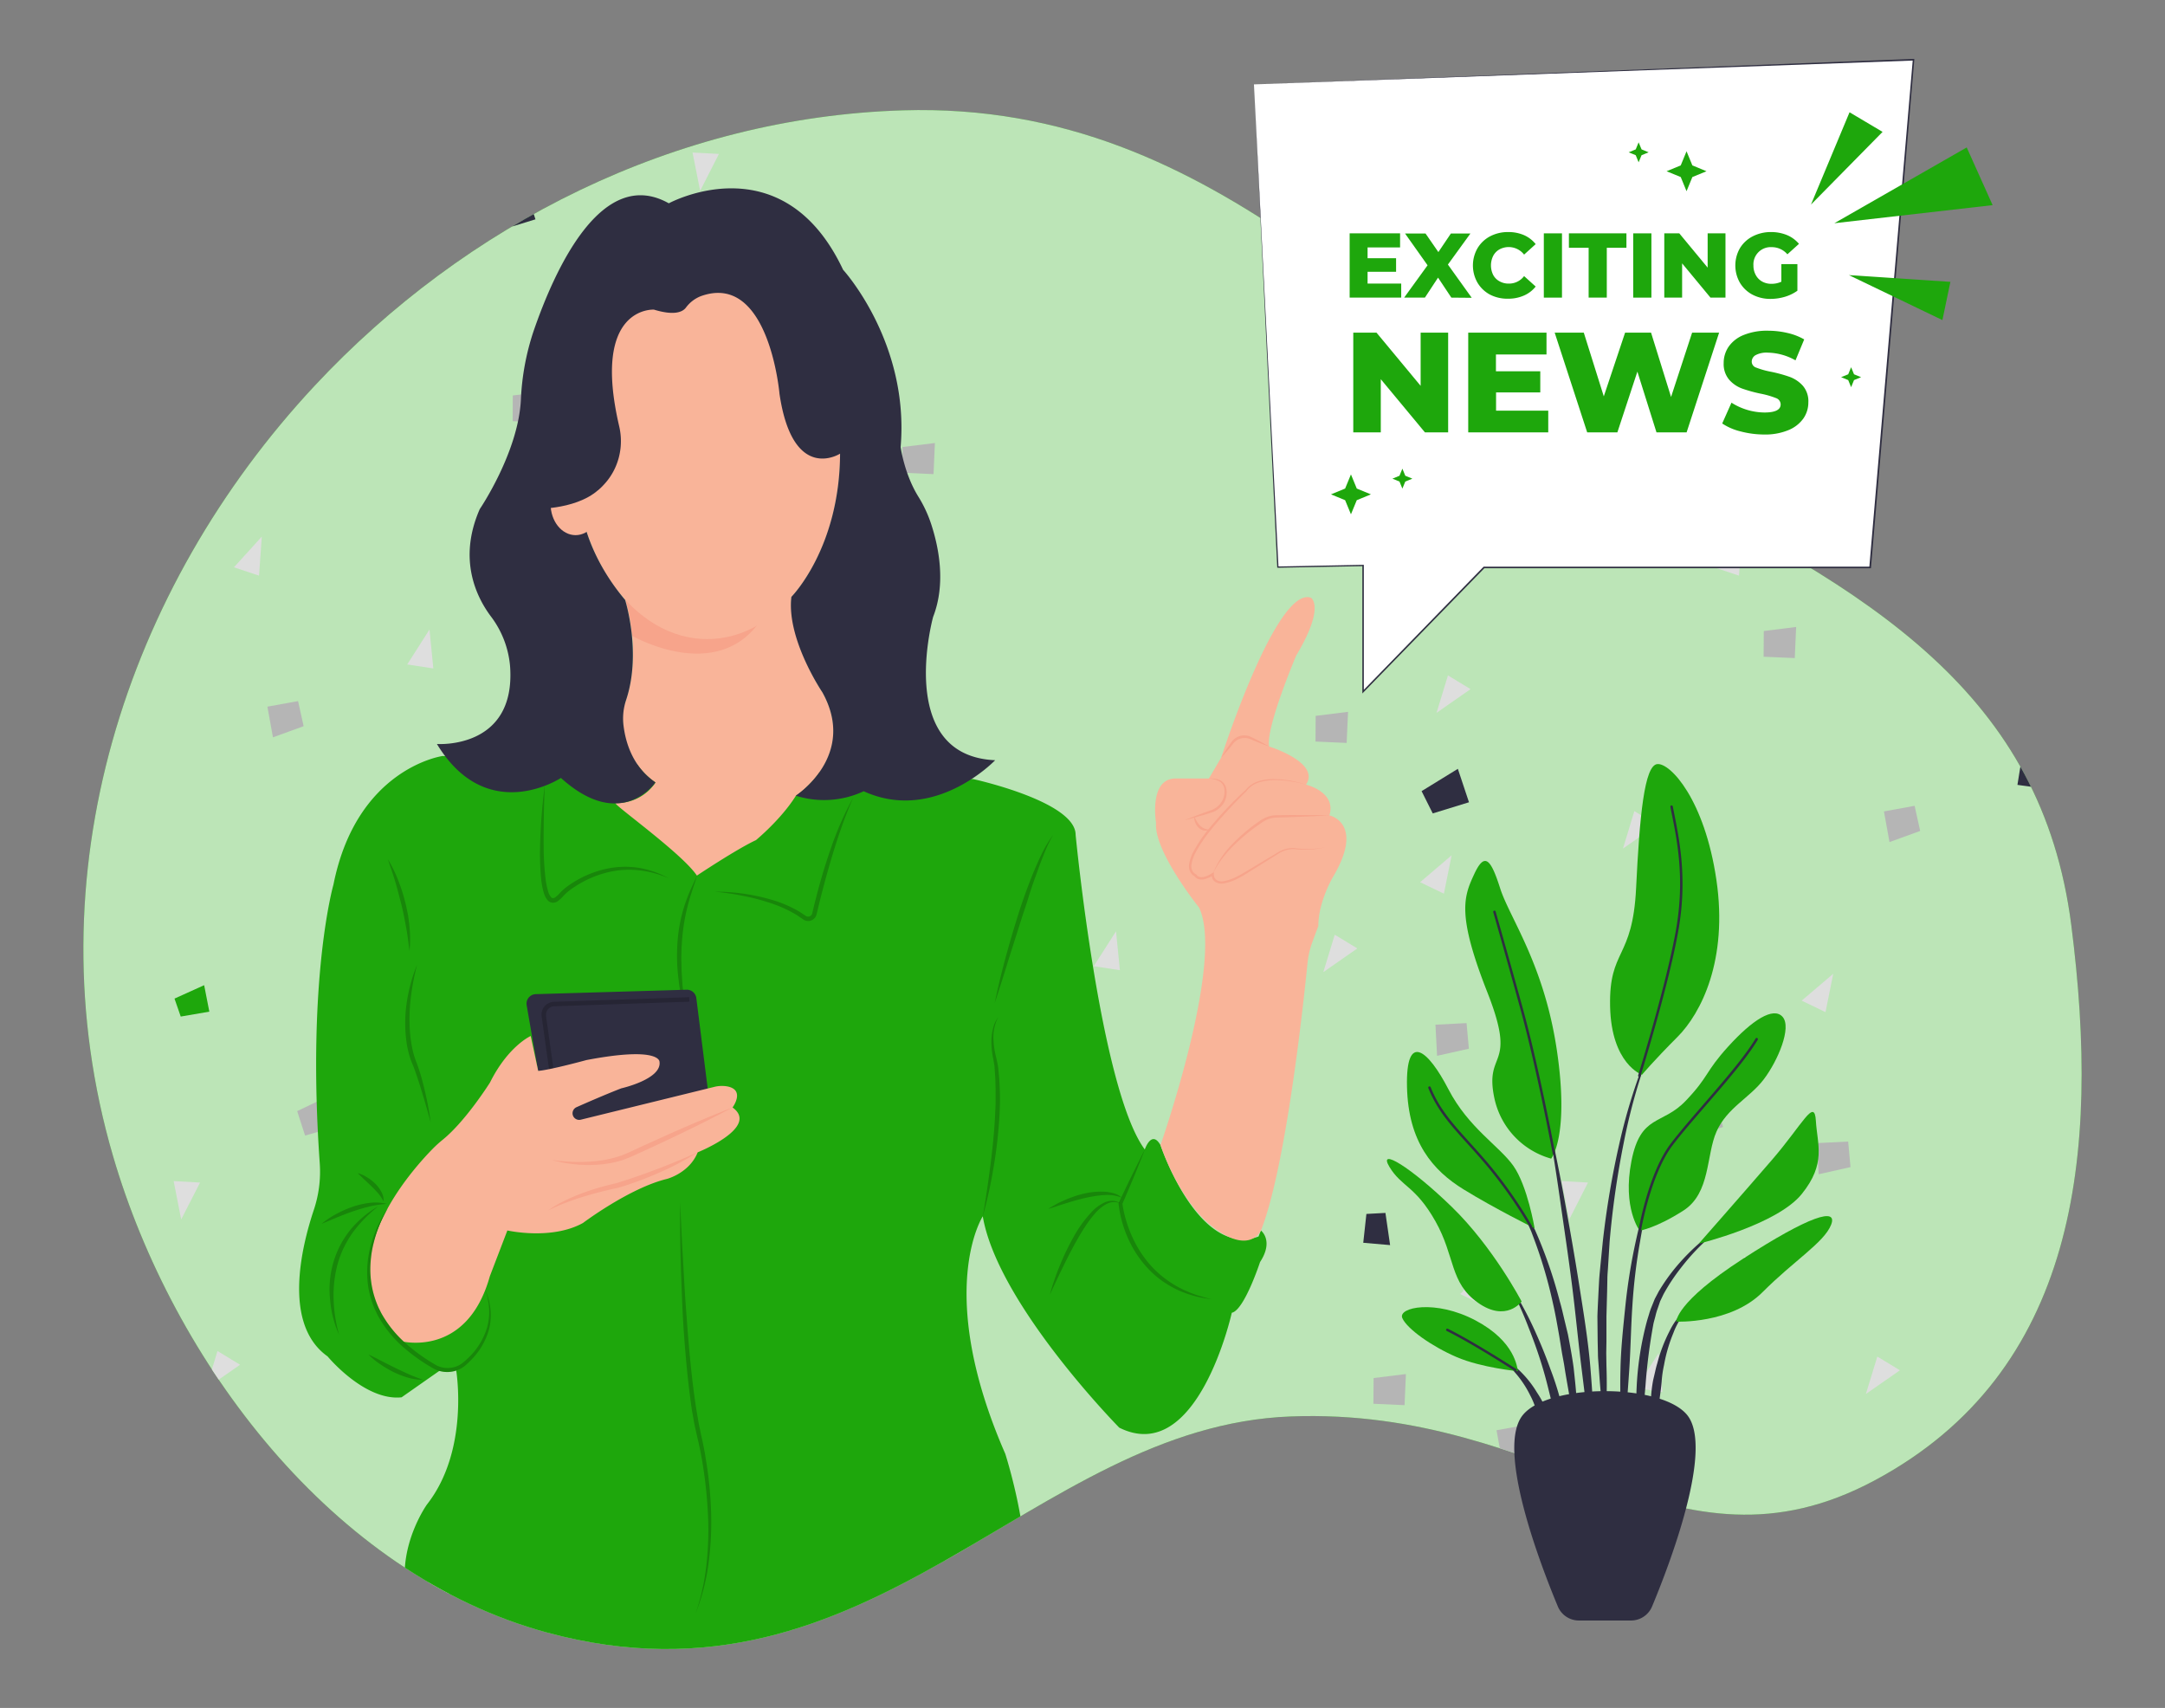  <!DOCTYPE svg PUBLIC "-//W3C//DTD SVG 1.1//EN" "http://www.w3.org/Graphics/SVG/1.1/DTD/svg11.dtd">
<svg id="b67c5032-48d9-4ec6-8076-8c30f6dfe2ad" data-name="a51ec666-6e61-47e3-89b1-e24ec0718d6e" xmlns="http://www.w3.org/2000/svg" xmlns:xlink="http://www.w3.org/1999/xlink" width="865.76" height="682.89" viewBox="0 0 865.76 682.89">
<rect x="0" y="0" width="865.76" height="682.89" fill="#808080" stroke="none"/>
<defs>
<clipPath id="bd2ae768-79a5-4c89-a2e3-5406fc35bbf0">
<path d="M125.86,154.2C186.05,89.75,270.08,46.87,361.05,44.12c129.58-3.93,196.33,98.16,292.53,145.28S816.52,277.75,828.3,370s2,178.65-78.53,221.85S620.2,562.42,516.15,566.34,349.27,688.06,218.72,652.73C132.83,629.46,69.14,544.22,45.19,462.19,12.4,349.9,50.39,235.05,125.86,154.2Z" fill="none"/>
</clipPath>
<style xmlns="http://www.w3.org/1999/xhtml">*, ::after, ::before { box-sizing: border-box; }
img, svg { vertical-align: middle; }
</style>
<style xmlns="http://www.w3.org/1999/xhtml">*, body, html { -webkit-font-smoothing: antialiased; }
img, svg { max-width: 100%; }
</style>
</defs>
<path id="f7de0cf9-47a6-4999-8e9c-4385fde9a275" data-name="aec1663b-be0a-4e27-9fc1-a159fec2664c" d="M125.86,154.2C186.05,89.75,270.08,46.87,361.05,44.12c129.58-3.93,196.33,98.16,292.53,145.28S816.52,277.75,828.3,370s2,178.65-78.53,221.85S620.2,562.42,516.15,566.34,349.27,688.06,218.72,652.73C132.83,629.46,69.14,544.22,45.19,462.19,12.4,349.9,50.39,235.05,125.86,154.2Z" fill="#1ea70c" data-primary="true"/>
<path id="a598f9be-a2dd-4582-899d-4b6b3f1b45a3" data-name="a9281b97-f77f-4dea-ab0e-6e5c82aceaf6" d="M125.86,154.2C186.05,89.75,270.08,46.87,361.05,44.12c129.58-3.93,196.33,98.16,292.53,145.28S816.52,277.75,828.3,370s2,178.65-78.53,221.85S620.2,562.42,516.15,566.34,349.27,688.06,218.72,652.73C132.83,629.46,69.14,544.22,45.19,462.19,12.4,349.9,50.39,235.05,125.86,154.2Z" fill="#fff" opacity="0.7" style="isolation:isolate"/>
<g clip-path="url(#bd2ae768-79a5-4c89-a2e3-5406fc35bbf0)">
<g id="f5509084-e6ce-4cc3-ae71-2b1124914695" data-name="abfb8b45-3252-4a6f-8718-71d649979389">
<polygon points="104.69 49.13 93.56 61.39 103.59 64.74 104.69 49.13" fill="#dedede"/>
<polygon points="66.64 11.66 52.15 20.57 56.61 29.49 71.1 25.03 66.64 11.66" fill="#1ea70c" data-primary="true"/>
<polygon points="119.19 114.9 106.93 117.12 109.15 129.38 121.42 124.92 119.19 114.9" fill="#b5b5b5"/>
<polygon points="204.49 235.72 218.09 226.26 209.06 220.76 204.49 235.72" fill="#dedede"/>
<polygon points="55.66 185.24 55.02 168.25 45.06 167.75 41.81 182.54 55.66 185.24" fill="#2f2e41" data-secondary="true"/>
<polygon points="205.01 168.4 217.45 168.94 218.01 156.5 205.06 158.12 205.01 168.4" fill="#b5b5b5"/>
<polygon points="574.45 285.02 588.05 275.54 579.02 270.04 574.45 285.02" fill="#dedede"/>
<polygon points="171.75 251.7 162.84 265.67 173.28 267.26 171.75 251.7" fill="#dedede"/>
<polygon points="254.79 248.18 270.89 242.71 268.54 233.03 253.41 234.15 254.79 248.18" fill="#1ea70c" data-primary="true"/>
<polygon points="574.97 217.68 587.43 218.24 587.99 205.78 575.05 207.4 574.97 217.68" fill="#b5b5b5"/>
<polygon points="104.69 214.55 93.56 226.82 103.59 230.16 104.69 214.55" fill="#dedede"/>
<polygon points="582.98 307.4 568.48 316.32 572.94 325.23 587.43 320.77 582.98 307.4" fill="#2f2e41" data-secondary="true"/>
<polygon points="119.19 280.32 106.93 282.54 109.15 294.81 121.42 290.35 119.19 280.32" fill="#b5b5b5"/>
<polygon points="326.27 376.25 339.87 366.77 330.84 361.29 326.27 376.25" fill="#dedede"/>
<polygon points="149.31 347.38 165.43 341.91 163.08 332.23 147.95 333.35 149.31 347.38" fill="#2f2e41" data-secondary="true"/>
<polygon points="205.01 333.81 217.45 334.37 218.01 321.91 205.06 323.54 205.01 333.81" fill="#b5b5b5"/>
<polygon points="526.06 296.49 538.51 297.05 539.07 284.61 526.12 286.23 526.06 296.49" fill="#b5b5b5"/>
<polygon points="41.42 506.63 28.79 517.38 38.33 521.97 41.42 506.63" fill="#dedede"/>
<polygon points="72.46 487.57 80 472.82 69.44 472.24 72.46 487.57" fill="#dedede"/>
<polygon points="142.78 518.07 152.69 504.81 142.37 502.44 142.78 518.07" fill="#dedede"/>
<polygon points="122 454.03 134 450.62 130.6 438.64 118.83 444.26 122 454.03" fill="#b5b5b5"/>
<polygon points="25.45 341.98 12.83 352.73 22.36 357.32 25.45 341.98" fill="#dedede"/>
<polygon points="81.64 393.91 69.78 399.27 72.27 406.45 83.71 404.49 81.64 393.91" fill="#1ea70c" data-primary="true"/>
<polygon points="31.42 409.06 18.98 409.71 19.64 422.15 32.36 419.3 31.42 409.06" fill="#b5b5b5"/>
<polygon points="178.06 389.34 165.43 400.09 174.94 404.68 178.06 389.34" fill="#dedede"/>
<polygon points="274.12 355.6 263.37 360.45 265.65 366.98 276 365.19 274.12 355.6" fill="#2f2e41" data-secondary="true"/>
<polygon points="184.02 456.42 171.58 457.05 172.22 469.5 184.96 466.64 184.02 456.42" fill="#b5b5b5"/>
<polygon points="814.66 109.33 828.26 99.85 819.23 94.36 814.66 109.33" fill="#dedede"/>
<polygon points="732.2 162.21 744.17 158.79 740.78 146.82 729.01 152.43 732.2 162.21" fill="#b5b5b5"/>
<polygon points="788.23 97.52 775.6 108.26 785.14 112.85 788.23 97.52" fill="#dedede"/>
<polygon points="848.33 145.72 832.81 152.71 836.1 162.11 851.04 159.54 848.33 145.72" fill="#1ea70c" data-primary="true"/>
<polygon points="746.15 557.35 759.75 547.89 750.72 542.39 746.15 557.35" fill="#dedede"/>
<polygon points="663.26 541.01 654.34 554.98 664.79 556.59 663.26 541.01" fill="#dedede"/>
<polygon points="596.22 503.87 585.06 516.13 595.1 519.47 596.22 503.87" fill="#dedede"/>
<polygon points="555.89 497.83 554.02 484.96 546.41 485.37 545.15 496.9 555.89 497.83" fill="#2f2e41" data-secondary="true"/>
<polygon points="610.71 569.63 598.44 571.86 600.68 584.12 612.93 579.66 610.71 569.63" fill="#b5b5b5"/>
<polygon points="695.99 690.46 709.59 680.98 700.56 675.5 695.99 690.46" fill="#dedede"/>
<polygon points="640.84 636.7 656.95 631.24 654.58 621.54 639.48 622.65 640.84 636.7" fill="#1ea70c" data-primary="true"/>
<polygon points="696.51 623.12 708.98 623.68 709.53 611.24 696.59 612.84 696.51 623.12" fill="#b5b5b5"/>
<polygon points="548.69 628.61 562.29 619.13 553.26 613.65 548.69 628.61" fill="#dedede"/>
<polygon points="549.21 561.27 561.67 561.83 562.21 549.39 549.29 550.99 549.21 561.27" fill="#b5b5b5"/>
<polygon points="669.56 678.65 656.93 689.4 666.47 693.98 669.56 678.65" fill="#dedede"/>
<polygon points="497.58 59.41 505.1 44.66 494.54 44.06 497.58 59.41" fill="#dedede"/>
<polygon points="567.88 89.91 577.81 76.63 567.49 74.28 567.88 89.91" fill="#dedede"/>
<polygon points="547.12 25.85 559.12 22.46 555.7 10.46 543.93 16.08 547.12 25.85" fill="#b5b5b5"/>
<polygon points="768.16 -0.69 758.46 -14.68 749.81 -9.74 755.05 4.5 768.16 -0.69" fill="#1ea70c" data-primary="true"/>
<polygon points="609.13 28.24 596.68 28.89 597.34 41.34 610.06 38.48 609.13 28.24" fill="#b5b5b5"/>
<polygon points="596.46 506.63 583.85 517.38 593.36 521.97 596.46 506.63" fill="#dedede"/>
<polygon points="627.52 487.57 635.03 472.82 624.48 472.24 627.52 487.57" fill="#dedede"/>
<polygon points="697.82 518.07 707.73 504.81 697.43 502.44 697.82 518.07" fill="#dedede"/>
<polygon points="529.18 388.69 542.78 379.21 533.75 373.73 529.18 388.69" fill="#dedede"/>
<polygon points="446.29 372.35 437.37 386.32 447.83 387.91 446.29 372.35" fill="#dedede"/>
<polygon points="479.56 454.46 492 455.02 492.56 442.56 479.62 444.18 479.56 454.46" fill="#b5b5b5"/>
<polygon points="360.86 189.01 373.31 189.57 373.86 177.13 360.91 178.73 360.86 189.01" fill="#b5b5b5"/>
<polygon points="480.85 349.41 490.75 336.13 480.46 333.78 480.85 349.41" fill="#dedede"/>
<polygon points="677.06 454.03 689.04 450.62 685.64 438.64 673.87 444.26 677.06 454.03" fill="#b5b5b5"/>
<polygon points="580.49 341.98 567.88 352.73 577.4 357.32 580.49 341.98" fill="#dedede"/>
<polygon points="586.46 409.06 574.02 409.71 574.67 422.15 587.39 419.3 586.46 409.06" fill="#b5b5b5"/>
<polygon points="82.42 555.13 96 545.67 86.97 540.17 82.42 555.13" fill="#dedede"/>
<polygon points="115.55 612.53 100.03 619.5 103.31 628.92 118.25 626.35 115.55 612.53" fill="#2f2e41" data-secondary="true"/>
<polygon points="61.42 631.4 48.98 632.04 49.63 644.48 62.35 641.63 61.42 631.4" fill="#b5b5b5"/>
<polygon points="431.06 696.65 438.6 681.9 428.04 681.32 431.06 696.65" fill="#dedede"/>
<polygon points="332.75 597.77 346.34 588.3 337.3 582.81 332.75 597.77" fill="#dedede"/>
<polygon points="480.61 663.1 492.6 659.7 489.21 647.71 477.44 653.34 480.61 663.1" fill="#b5b5b5"/>
<polygon points="444.16 599.26 428.64 606.26 431.92 615.66 446.86 613.09 444.16 599.26" fill="#2f2e41" data-secondary="true"/>
<polygon points="390.03 618.14 377.59 618.78 378.24 631.24 390.96 628.36 390.03 618.14" fill="#b5b5b5"/>
<polygon points="315.71 129.75 306.82 143.72 317.26 145.32 315.71 129.75" fill="#dedede"/>
<polygon points="248.68 92.61 237.54 104.87 247.57 108.21 248.68 92.61" fill="#dedede"/>
<polygon points="209.67 74.31 195.18 83.23 199.64 92.15 214.13 87.69 209.67 74.31" fill="#2f2e41" data-secondary="true"/>
<polygon points="248.94 95.37 236.31 106.12 245.82 110.7 248.94 95.37" fill="#dedede"/>
<polygon points="279.98 76.31 287.49 61.55 276.94 60.98 279.98 76.31" fill="#dedede"/>
<polygon points="238.94 -2.2 226.5 -1.57 227.13 10.89 239.87 8.02 238.94 -2.2" fill="#b5b5b5"/>
<polygon points="733.09 389.34 720.47 400.09 730 404.68 733.09 389.34" fill="#dedede"/>
<polygon points="820.73 315.74 819.12 298.78 809.16 298.84 806.75 313.82 820.73 315.74" fill="#2f2e41" data-secondary="true"/>
<polygon points="739.06 456.42 726.62 457.05 727.26 469.5 740 466.64 739.06 456.42" fill="#b5b5b5"/>
<polygon points="261.32 638.04 274.92 628.59 265.89 623.08 261.32 638.04" fill="#dedede"/>
<polygon points="178.43 621.7 169.51 635.67 179.98 637.26 178.43 621.7" fill="#dedede"/>
<polygon points="212.99 598.76 222.9 585.48 212.6 583.13 212.99 598.76" fill="#dedede"/>
<polygon points="192.23 534.73 204.21 531.31 200.81 519.32 189.04 524.95 192.23 534.73" fill="#b5b5b5"/>
<polygon points="248.26 470.04 235.64 480.76 245.17 485.37 248.26 470.04" fill="#dedede"/>
<polygon points="334.18 453.31 325.15 438.89 316.27 443.42 320.84 457.88 334.18 453.31" fill="#1ea70c" data-primary="true"/>
<polygon points="254.23 537.09 241.79 537.75 242.45 550.19 255.17 547.34 254.23 537.09" fill="#b5b5b5"/>
<polygon points="696.51 49.13 685.38 61.39 695.41 64.74 696.51 49.13" fill="#dedede"/>
<polygon points="649.01 173.86 662.59 164.39 653.56 158.91 649.01 173.86" fill="#dedede"/>
<polygon points="649.53 106.53 661.97 107.09 662.53 94.64 649.58 96.25 649.53 106.53" fill="#b5b5b5"/>
<polygon points="696.51 214.55 685.38 226.82 695.41 230.16 696.51 214.55" fill="#dedede"/>
<polygon points="765.63 322.19 753.37 324.43 755.59 336.69 767.86 332.23 765.63 322.19" fill="#b5b5b5"/>
<polygon points="649.01 339.28 662.59 329.82 653.56 324.32 649.01 339.28" fill="#dedede"/>
<polygon points="705.25 262.58 717.71 263.12 718.26 250.68 705.32 252.3 705.25 262.58" fill="#b5b5b5"/>
</g>
<path d="M389.13,311.49s41,8.92,41,22.3c0,0,9.82,101.72,27.66,125.81,0,0,2.68-8,6.25-1.79,0,0,15.16,45.5,39.25,36.58l.92-2.41s5.32,4-.33,12.63c0,0-6.31,19.27-11.3,20.27,0,0-13.62,61.64-45,45.94,0,0-48.6-49.35-54.58-84.49,0,0-19.44,29.91,9,94.95,0,0,17.32,53.79.75,65.05-80,54.33-188.92,22.49-222.53,10.58a27.35,27.35,0,0,1-18-21.79c-2.61-18,8.5-33.56,8.5-33.56,17.14-21.82,11.69-53.78,11.69-53.78h-6.24l-15.58,10.91C145.78,560.25,131,542.33,131,542.33c-18-12.77-10.48-43.7-5.48-58.66a48,48,0,0,0,2.34-18.62c-5.23-74.22,5.48-111.34,5.48-111.34C142.66,307,177,302.27,177,302.27Z" fill="#1ea70c" data-primary="true"/>
<path d="M246.19,321.09c-1.77,0,26.58,20.09,32.49,29,0,0,15.95-10.64,23.62-14.18,0,0,10.05-8.27,15.95-17.72,0,0,24.81-15.95,10.63-41.35,0,0-13.58-20.08-12.4-37.8l-66.15,1.77s7.08,21.86-1.19,42.53c0,0-2.36,18.9,13,29.54A18.6,18.6,0,0,1,246.19,321.09Z" fill="#f9b499"/>
<path d="M248.29,234.75a69.35,69.35,0,0,1,4.42,19.42s46.14,26.72,58.64-23.07Z" fill="#f7a48b"/>
<ellipse cx="282.81" cy="181.4" rx="53.16" ry="74.13" fill="#f9b499"/>
<path d="M174.72,297.47s31.64,2.32,29.26-31a38.3,38.3,0,0,0-7.73-20.08c-5.73-7.67-13.21-22.8-4.4-42.83,0,0,15.38-22.61,16.45-43.69a99.67,99.67,0,0,1,5-27.27c8.71-25.36,27.46-66.32,54.15-51.31,0,0,45.49-24.8,69.7,26.58,0,0,26.58,29,23,70.88,0,0,1.49,10.92,7.2,20a50.55,50.55,0,0,1,5.14,11.18c2.91,9,5.83,23.42.65,36.73,0,0-15.35,55.52,24.81,57.3,0,0-24.22,25.39-52.57,12.4a37.34,37.34,0,0,1-27.17,1.77S343,302.2,328.84,276.78c0,0-14.41-21.28-12.37-38.14,0,0,19.32-19.42,19.46-57.25,0,0-18.9,12.11-24.22-23.92,0,0-4.19-48.8-31.39-39.08a13.51,13.51,0,0,0-6.05,4.63c-1.28,1.67-4.52,3.29-12.76.78,0,0-25.17-1.64-13.89,46.69,2.68,11.52-2.74,23.56-13.45,28.57-.7.33-1.43.64-2.2.94,0,0,.55,19.15,18,39.85,0,0,6.73,21.16.39,40.07a23.2,23.2,0,0,0-1,10.33c.82,6.59,3.64,16.37,12.74,22.57,0,0-13.59,20.08-37.8-1.78C224.34,311.05,194.8,330.54,174.72,297.47Z" fill="#2f2e41" data-secondary="true"/>
<ellipse cx="230.16" cy="201.48" rx="9.99" ry="12.49" fill="#f9b499"/>
<path d="M217.84,314c-.14,4.08-.32,8.16-.37,12.24s-.12,8.15-.07,12.21a116.66,116.66,0,0,0,.67,12.14,32.27,32.27,0,0,0,1.12,5.83,6.24,6.24,0,0,0,1.2,2.33,1.11,1.11,0,0,0,.74.36,1.73,1.73,0,0,0,.93-.34,13.57,13.57,0,0,0,2.08-2,24.87,24.87,0,0,1,2.37-2.1,44.09,44.09,0,0,1,5.29-3.35,41,41,0,0,1,11.72-4.15,35.21,35.21,0,0,1,12.37-.11,38.38,38.38,0,0,1,11.56,4.11A40.48,40.48,0,0,0,255.77,348a36.11,36.11,0,0,0-12,.6,41.88,41.88,0,0,0-11.18,4.27,46.39,46.39,0,0,0-5,3.24,20.78,20.78,0,0,0-2.19,2,14.65,14.65,0,0,1-2.37,2.22,3.5,3.5,0,0,1-1.93.61,2.85,2.85,0,0,1-2-.89,7.69,7.69,0,0,1-1.62-3,31.67,31.67,0,0,1-1.13-6.19,107.82,107.82,0,0,1-.38-12.32A231.49,231.49,0,0,1,217.84,314Z" opacity="0.2" style="isolation:isolate"/>
<path d="M285.77,356.53a80,80,0,0,1,22.86,3.24,49,49,0,0,1,10.75,4.57c.84.52,1.65,1.08,2.47,1.62l.52.34a1.79,1.79,0,0,0,.44.16,1.84,1.84,0,0,0,.93-.06,1.74,1.74,0,0,0,.76-.55,2.06,2.06,0,0,0,.23-.41.88.88,0,0,0,.07-.23l.08-.33.67-2.82c1.84-7.48,3.95-14.9,6.48-22.18a127.08,127.08,0,0,1,9.26-21.15Q338.94,324,337,329.41t-3.64,10.91q-3.37,11-6.07,22.17l-.68,2.79-.09.36a3.53,3.53,0,0,1-.15.46,3.3,3.3,0,0,1-.49.83,3.43,3.43,0,0,1-4.35.89l-.4-.26-.29-.2-2.33-1.57a51.18,51.18,0,0,0-10.3-4.69,87.76,87.76,0,0,0-11.06-2.91A104,104,0,0,0,285.77,356.53Z" opacity="0.2" style="isolation:isolate"/>
<path d="M457.83,459.6c-.71,1.84-1.45,3.68-2.19,5.51s-1.47,3.67-2.24,5.49q-2.28,5.47-4.64,10.91l.07-.38a41.53,41.53,0,0,0,1.48,6.79,49,49,0,0,0,2.43,6.55,45.15,45.15,0,0,0,7.55,11.65,41.59,41.59,0,0,0,11,8.56c1,.51,2.07,1.09,3.16,1.52l1.62.7,1.65.61c1.1.44,2.25.72,3.38,1.07s2.29.58,3.44.88c-1.17-.18-2.36-.29-3.52-.53s-2.35-.45-3.49-.8a41.22,41.22,0,0,1-6.75-2.45,40.41,40.41,0,0,1-6.22-3.66,38.64,38.64,0,0,1-5.44-4.78,43.28,43.28,0,0,1-8-12.05,46.6,46.6,0,0,1-3.82-13.93v-.2l.09-.18c1.69-3.57,3.39-7.14,5.13-10.69.86-1.78,1.76-3.54,2.64-5.31S456.91,461.35,457.83,459.6Z" opacity="0.2" style="isolation:isolate"/>
<path d="M419.83,517.63a96.47,96.47,0,0,1,4.05-11.79,100.48,100.48,0,0,1,5.43-11.26,50,50,0,0,1,7.4-10.18,16.16,16.16,0,0,1,5.21-3.71,7.38,7.38,0,0,1,3.18-.56,6,6,0,0,1,3,1.07,6.33,6.33,0,0,0-3-.57,7,7,0,0,0-2.81.86,16.94,16.94,0,0,0-4.56,3.87,45.53,45.53,0,0,0-3.66,4.87c-1.13,1.7-2.19,3.45-3.2,5.24-2.05,3.55-3.9,7.24-5.72,10.94S421.59,513.87,419.83,517.63Z" opacity="0.2" style="isolation:isolate"/>
<path d="M448.6,478.86a15.75,15.75,0,0,0-7.38-1c-.62,0-1.24.11-1.86.17l-.93.1-.92.16c-1.24.17-2.47.45-3.69.72s-2.44.61-3.66.94-2.43.7-3.64,1.08-2.44.75-3.64,1.16-2.43.81-3.69,1.14c1.09-.69,2.21-1.32,3.34-1.95s2.33-1.13,3.5-1.66,2.42-.93,3.63-1.39a31.69,31.69,0,0,1,3.76-1.06,29.68,29.68,0,0,1,7.8-.8,13.39,13.39,0,0,1,2,.18,15.73,15.73,0,0,1,1.93.4A8.25,8.25,0,0,1,448.6,478.86Z" opacity="0.2" style="isolation:isolate"/>
<path d="M393,486.33c1.17-6.63,2.13-13.29,3-19.94s1.55-13.34,1.91-20l.22-5v-5c0-1.67-.07-3.34-.1-5l-.34-5c-.11-.81-.26-1.61-.39-2.42s-.35-1.66-.46-2.5a33.75,33.75,0,0,1-.39-5.12,22.78,22.78,0,0,1,.64-5.07,13.31,13.31,0,0,1,2.08-4.62,17.6,17.6,0,0,0-1.84,9.67,31.44,31.44,0,0,0,.66,4.92c.17.83.39,1.59.57,2.44s.37,1.69.52,2.54a110.16,110.16,0,0,1,.57,20.3,186.22,186.22,0,0,1-2.32,20.13A183.47,183.47,0,0,1,393,486.33Z" opacity="0.2" style="isolation:isolate"/>
<path d="M397.76,401.1q1.8-8.76,4.14-17.39c1.54-5.76,3.23-11.47,5-17.16s3.79-11.31,6-16.85c1.14-2.76,2.31-5.52,3.64-8.2a47.69,47.69,0,0,1,4.59-7.68,59.07,59.07,0,0,0-3.79,8c-1.13,2.75-2.11,5.55-3.13,8.33s-2,5.61-2.86,8.44-1.85,5.64-2.76,8.47l-5.4,17Q400.57,392.63,397.76,401.1Z" opacity="0.2" style="isolation:isolate"/>
<path d="M272,480.75c.31,6.91.58,13.81,1,20.71s.73,13.8,1.24,20.69c1,13.77,2.07,27.55,4.18,41.16l.86,5.08c.29,1.7.7,3.36,1,5,.77,3.36,1.5,6.79,2,10.22a154.72,154.72,0,0,1,2.07,20.71,126.47,126.47,0,0,1-1,20.77,85.52,85.52,0,0,1-5.2,20.08A89.84,89.84,0,0,0,282.56,625a124.56,124.56,0,0,0,.49-20.62,178.38,178.38,0,0,0-2.3-20.49c-.57-3.4-1.3-6.73-2.1-10.1-.36-1.7-.79-3.39-1.1-5.1l-.9-5.13q-1.48-10.3-2.37-20.65c-.6-6.9-1.12-13.8-1.41-20.71s-.57-13.82-.74-20.73S271.91,487.67,272,480.75Z" opacity="0.2" style="isolation:isolate"/>
<path d="M278.68,350a27.74,27.74,0,0,1-1,3.45c-.37,1.13-.77,2.25-1.11,3.39-.76,2.25-1.36,4.53-1.93,6.82a79.1,79.1,0,0,0-2,13.95c-.12,1.17-.12,2.35-.15,3.52s-.08,2.36,0,3.54l.07,3.53.22,3.54.11,1.77a17.72,17.72,0,0,0,.19,1.77l.37,3.53c.26,2.36.67,4.7.93,7.08-.65-2.29-1.29-4.6-1.8-6.93a52.84,52.84,0,0,1-1.19-7.08,73.66,73.66,0,0,1-.51-14.39,62.16,62.16,0,0,1,2.47-14.19,65.08,65.08,0,0,1,2.45-6.77c.48-1.1,1-2.19,1.48-3.26S278.27,351.16,278.68,350Z" opacity="0.2" style="isolation:isolate"/>
<path d="M155.1,343.58a50.31,50.31,0,0,1,4.2,8.56,70.78,70.78,0,0,1,2.87,9.11c.38,1.54.67,3.11,1,4.68l.33,2.37.17,1.18.09,1.2a47.42,47.42,0,0,1,0,9.53c-.44-3.15-.76-6.27-1.34-9.35s-1.14-6.16-1.91-9.19-1.54-6.07-2.43-9.08S156.12,346.59,155.1,343.58Z" opacity="0.2" style="isolation:isolate"/>
<path d="M172.25,448.8c-1.44-5.22-2.94-10.4-4.55-15.54-.83-2.55-1.66-5.11-2.66-7.58a29.55,29.55,0,0,1-1.4-3.89c-.37-1.33-.67-2.68-.91-4a55.85,55.85,0,0,1-.16-16.38,65.77,65.77,0,0,1,4.22-15.71A98.82,98.82,0,0,0,164,401.53a76.25,76.25,0,0,0-.21,8,52.56,52.56,0,0,0,.75,7.92c.22,1.31.49,2.61.83,3.88a31.17,31.17,0,0,0,1.29,3.74c.94,2.58,1.74,5.18,2.42,7.8A136.83,136.83,0,0,1,172.25,448.8Z" opacity="0.2" style="isolation:isolate"/>
<path d="M135.62,533.75A42.92,42.92,0,0,1,132,519.59,38.43,38.43,0,0,1,136,498a39,39,0,0,1,4.06-6.21,40.41,40.41,0,0,1,11.18-9.44,54.83,54.83,0,0,0-10.07,10.29,44.53,44.53,0,0,0-3.65,6.12,40.73,40.73,0,0,0-2.51,6.65,47.5,47.5,0,0,0-1.6,14.14A58.3,58.3,0,0,0,135.62,533.75Z" opacity="0.2" style="isolation:isolate"/>
<path d="M147.31,541.55c1.85.87,3.65,1.78,5.43,2.7s3.57,1.83,5.36,2.7,3.59,1.71,5.41,2.53,3.69,1.5,5.62,2.2a21.32,21.32,0,0,1-6.09-.89,36.55,36.55,0,0,1-5.73-2.23,46.54,46.54,0,0,1-5.28-3.11A31,31,0,0,1,147.31,541.55Z" opacity="0.2" style="isolation:isolate"/>
<path d="M128.6,489.33a33.91,33.91,0,0,1,5.81-3.9,42.59,42.59,0,0,1,6.4-2.85,33.82,33.82,0,0,1,6.87-1.62,19.18,19.18,0,0,1,7,.39,43.15,43.15,0,0,0-6.78,1c-.55.15-1.09.29-1.64.41s-1.09.32-1.63.48c-1.1.29-2.17.67-3.24,1-2.16.72-4.27,1.58-6.4,2.42Z" opacity="0.2" style="isolation:isolate"/>
<path d="M143.06,469.06a13.72,13.72,0,0,1,3.67,1.63,17,17,0,0,1,3.19,2.46,12.85,12.85,0,0,1,2.49,3.24,7.13,7.13,0,0,1,1,4,16.53,16.53,0,0,0-2.12-3.19c-.81-.95-1.67-1.86-2.57-2.73s-1.83-1.75-2.78-2.63S144,470,143.06,469.06Z" opacity="0.2" style="isolation:isolate"/>
<path d="M214.25,397.49a3.81,3.81,0,0,0-3.7,3.9,5,5,0,0,0,.06.56l4.56,26.23,9,49.18L285,451.11l-6.55-52.05a3.81,3.81,0,0,0-3.89-3.34Z" fill="#2f2e41" data-secondary="true"/>
<g opacity="0.2">
<path d="M221.26,439.61,216.6,406.4a5.12,5.12,0,0,1,4.36-5.8,5.07,5.07,0,0,1,.56-.05l54.09-1.84.06,1.79-54.09,1.84a3.37,3.37,0,0,0-3.24,3.48l0,.33L223,439.36Z"/>
</g>
<path d="M464.08,457.81s25.74-73.31,15.42-94.93c0,0-18.19-22.62-17.21-33.92,0,0-3-17.7,7.87-17.7h13.27l4.92-8.36s22.12-68.81,35.88-63.9c0,0,5.9,3.44-5.9,23.11,0,0-12.29,29-10.81,36.37,0,0,20.64,6.39,14.74,15.24,0,0,12.29,2.95,9.34,12.29,0,0,14.26,2.95,1.48,24.58,0,0-5.9,9.83-5.9,19.66,0,0-1.29,3.44-2.45,6.63a34.07,34.07,0,0,0-1.87,8.21c-1.68,16.81-8.65,81.6-18.61,106.89,0,0-4.6,10.5-20.33-2.28C483.92,489.7,472.25,481,464.08,457.81Z" fill="#f9b499"/>
<path d="M522.26,313.72a49.29,49.29,0,0,0-6.25-1.34,38.55,38.55,0,0,0-6.35-.48,21.24,21.24,0,0,0-6.23.94,9.65,9.65,0,0,0-5,3.53h0c-2.54,2.46-5,5-7.41,7.62s-4.75,5.26-6.95,8a57.17,57.17,0,0,0-5.89,8.74,15.45,15.45,0,0,0-1.71,4.84,4.56,4.56,0,0,0,.24,2.37,3.26,3.26,0,0,0,1.57,1.64l.12.07.09.15a2,2,0,0,0,1.2.82,4,4,0,0,0,1.68,0,8.34,8.34,0,0,0,1.7-.59c.55-.26,1.08-.57,1.62-.89l.72-.43v.85a2.71,2.71,0,0,0,1.11,2.33,4.14,4.14,0,0,0,2.74.44,18.92,18.92,0,0,0,5.79-2.07c1.87-.94,3.63-2.08,5.45-3.15l5.44-3.27,5.44-3.26a11.3,11.3,0,0,1,6.2-1.49,36.72,36.72,0,0,0,12.59-.37,35.4,35.4,0,0,1-12.6.77,11.2,11.2,0,0,0-5.92,1.57l-5.37,3.35-5.37,3.35c-1.8,1.1-3.56,2.3-5.47,3.26a19.66,19.66,0,0,1-6.07,2.2,5,5,0,0,1-3.36-.58,3.27,3.27,0,0,1-1.17-1.38,4.07,4.07,0,0,1-.36-1.75l.71.42a11.79,11.79,0,0,1-3.62,1.62,4.65,4.65,0,0,1-2.1,0,2.89,2.89,0,0,1-1.84-1.32l.21.22a4.32,4.32,0,0,1-2-2.13,5.51,5.51,0,0,1-.32-2.87,16.33,16.33,0,0,1,1.84-5.16,57.79,57.79,0,0,1,6-8.87A153,153,0,0,1,498,315.94V316a10.32,10.32,0,0,1,5.35-3.67,20.11,20.11,0,0,1,6.4-.82,39.23,39.23,0,0,1,6.39.66A46.12,46.12,0,0,1,522.26,313.72Z" fill="#f7a48b"/>
<path d="M531.6,326c-4.72.3-9.45.49-14.18.67-2.36.11-4.73.14-7.09.22a10.08,10.08,0,0,0-3.3.69,13.34,13.34,0,0,0-3,1.72,76.33,76.33,0,0,0-10.87,8.94,45.88,45.88,0,0,0-4.62,5.32,34.38,34.38,0,0,0-3.66,6,36,36,0,0,1,7.73-11.88,69.92,69.92,0,0,1,10.86-9.24,15.12,15.12,0,0,1,3.19-1.78,10.93,10.93,0,0,1,3.61-.71c2.38,0,4.74-.09,7.11-.07C522.14,325.9,526.87,325.9,531.6,326Z" fill="#f7a48b"/>
<path d="M473.6,328c2.42-1,4.88-1.94,7.35-2.85l3.68-1.33a8.28,8.28,0,0,0,3-2.1,7.61,7.61,0,0,0,1.86-6.85,4.13,4.13,0,0,0-2.32-2.69,10.4,10.4,0,0,0-3.76-.89,9.62,9.62,0,0,1,3.95.44,4.77,4.77,0,0,1,2.86,2.9,8,8,0,0,1-1.86,7.76A8.83,8.83,0,0,1,485,324.7c-1.29.43-2.51.81-3.78,1.18C478.67,326.6,476.15,327.34,473.6,328Z" fill="#f7a48b"/>
<path d="M488.35,302.9c1-1.69,2.11-3.35,3.24-5l.85-1.22a7,7,0,0,1,1.08-1.17,6.54,6.54,0,0,1,2.86-1.36,6.43,6.43,0,0,1,3.17.19A12.63,12.63,0,0,1,501,295l1.33.66c1.77.89,3.51,1.84,5.23,2.83-1.88-.65-3.73-1.35-5.56-2.12l-1.36-.57a10.14,10.14,0,0,0-1.33-.51,5.77,5.77,0,0,0-5.15,1,5.91,5.91,0,0,0-1,1l-.92,1.15Q490.37,300.72,488.35,302.9Z" fill="#f7a48b"/>
<path d="M477.53,326.5c.37.69.74,1.35,1.13,2a9.25,9.25,0,0,0,1.31,1.68,4.9,4.9,0,0,0,1.69,1.12,7.22,7.22,0,0,0,2.16.39,3.85,3.85,0,0,1-2.36.37,4.34,4.34,0,0,1-2.2-1.17,6.27,6.27,0,0,1-1.3-2A6.1,6.1,0,0,1,477.53,326.5Z" fill="#f7a48b"/>
<path d="M216.57,186.5l-.77,16.91s19.61,0,26.53-11.15L230,165Z" fill="#2f2e41" data-secondary="true"/>
<path d="M160,536.18s26.58,7.31,35.89-25.92l7-18.28s17.61,4,30.24-3c0,0,18.61-14,33.56-17.61,0,0,9-2.32,12.3-10.63,0,0,24.92-10,13.95-17.94,0,0,5.34-7.2-2.39-8.47a12.58,12.58,0,0,0-5,.26l-53.31,13.1a2.66,2.66,0,0,1-3.21-1.94,2.34,2.34,0,0,1-.07-.45h0a2.67,2.67,0,0,1,1.56-2.6c3.4-1.51,11.34-5,17.93-7.55,0,0,16.28-3.65,15.28-10.63,0,0,.33-6.31-29.24-.67,0,0-14.62,4-19.27,4.32l-3-13.95s-9,4-16.28,18.61c0,0-9.64,15.35-18.88,22.85a48.57,48.57,0,0,0-4.05,3.67c-7.9,8.07-30.37,33.55-24.59,57.21A38.3,38.3,0,0,0,160,536.18Z" fill="#f9b499"/>
<path d="M220.48,463.74a68.31,68.31,0,0,0,9.58.83,62.94,62.94,0,0,0,9.51-.48,45.15,45.15,0,0,0,9.17-2.17c2.87-1.1,5.81-2.59,8.72-3.91,5.85-2.67,11.71-5.32,17.61-7.86s11.85-5,17.85-7.34q-8.52,4.54-17.2,8.76c-5.77,2.83-11.6,5.55-17.43,8.25l-4.39,2c-1.44.68-3,1.3-4.53,1.88a41.55,41.55,0,0,1-9.63,1.93A54.7,54.7,0,0,1,220.48,463.74Z" fill="#f7a48b"/>
<path d="M219.16,484a45.38,45.38,0,0,1,7-4.09,75.06,75.06,0,0,1,7.47-3.13c2.54-.94,5.13-1.73,7.73-2.44,1.31-.37,2.61-.67,3.92-1l1-.23.45-.12.47-.14,1.9-.61c5.09-1.61,10.1-3.44,15.1-5.35s9.91-4,14.83-6.18a111.08,111.08,0,0,1-14.23,7.62c-2.45,1.12-4.95,2.13-7.46,3.12s-5.06,1.86-7.63,2.7l-1.94.59-.49.14-.52.14-1,.21c-1.32.28-2.62.59-3.91.91-2.59.6-5.15,1.34-7.71,2.08s-5.08,1.61-7.57,2.56A66.61,66.61,0,0,0,219.16,484Z" fill="#f7a48b"/>
<path d="M155.1,483.09a51.06,51.06,0,0,0-5.68,13.9,41.8,41.8,0,0,0-1.2,7.37,37.23,37.23,0,0,0,3,18.11c.24.57.54,1.11.81,1.67a17,17,0,0,0,.87,1.63,45.77,45.77,0,0,0,9.39,11.4,73.25,73.25,0,0,0,12.1,8.66,9.85,9.85,0,0,0,6.78.9,9.67,9.67,0,0,0,3.21-1.35,11.59,11.59,0,0,0,1.41-1.1c.47-.4.92-.83,1.37-1.25a27.64,27.64,0,0,0,7.68-12.46,23.54,23.54,0,0,0,.75-7.38l-.17-1.87c-.09-.62-.24-1.23-.35-1.85l-.18-.92-.26-.91-.53-1.81a27,27,0,0,1,2,7.32,23.84,23.84,0,0,1-.36,7.63,27.9,27.9,0,0,1-7.6,13.22c-.45.46-.9.92-1.39,1.34a11,11,0,0,1-5.22,2.91,11.47,11.47,0,0,1-7.93-.94,72.26,72.26,0,0,1-12.51-8.83,46.49,46.49,0,0,1-9.67-11.91,15.46,15.46,0,0,1-.88-1.72c-.27-.58-.57-1.15-.82-1.75a36.5,36.5,0,0,1-1.3-3.63,34.24,34.24,0,0,1-1.46-7.57,41.14,41.14,0,0,1,1.65-15.16,51.86,51.86,0,0,1,2.73-7.11A41.36,41.36,0,0,1,155.1,483.09Z" fill="#1ea70c" data-primary="true"/>
<path d="M155.1,483.09a51.06,51.06,0,0,0-5.68,13.9,41.8,41.8,0,0,0-1.2,7.37,37.23,37.23,0,0,0,3,18.11c.24.57.54,1.11.81,1.67a17,17,0,0,0,.87,1.63,45.77,45.77,0,0,0,9.39,11.4,73.25,73.25,0,0,0,12.1,8.66,9.85,9.85,0,0,0,6.78.9,9.67,9.67,0,0,0,3.21-1.35,11.59,11.59,0,0,0,1.41-1.1c.47-.4.92-.83,1.37-1.25a27.64,27.64,0,0,0,7.68-12.46,23.54,23.54,0,0,0,.75-7.38l-.17-1.87c-.09-.62-.24-1.23-.35-1.85l-.18-.92-.26-.91-.53-1.81a27,27,0,0,1,2,7.32,23.84,23.84,0,0,1-.36,7.63,27.9,27.9,0,0,1-7.6,13.22c-.45.46-.9.92-1.39,1.34a11,11,0,0,1-5.22,2.91,11.47,11.47,0,0,1-7.93-.94,72.26,72.26,0,0,1-12.51-8.83,46.49,46.49,0,0,1-9.67-11.91,15.46,15.46,0,0,1-.88-1.72c-.27-.58-.57-1.15-.82-1.75a36.5,36.5,0,0,1-1.3-3.63,34.24,34.24,0,0,1-1.46-7.57,41.14,41.14,0,0,1,1.65-15.16,51.86,51.86,0,0,1,2.73-7.11A41.36,41.36,0,0,1,155.1,483.09Z" opacity="0.2" style="isolation:isolate"/>
</g>
<g id="ef144473-4dd7-4089-8fca-06e22ac0ec06" data-name="b392aa78-ec77-42fd-89cc-31393c0a154f">
<polygon points="501.44 33.74 510.98 226.66 545.08 226.02 545.08 276.46 593.42 226.79 747.84 226.79 765.19 23.85 501.44 33.74" fill="#fff"/>
<path d="M501.43,33.74,765.17,23.56h.33v.33c-5.17,60.51-11,129.66-17.31,203v.31H593.42l.23-.09-48.36,49.64-.5.53v-51.2l.29.28L511,227h-.25v-.25c-5.66-117.59-9.19-190.81-9.3-192.88.12,2.13,3.79,75.34,9.81,192.88l-.26-.25,34.1-.66h.28v50.72l-.52-.22,48.33-49.67.09-.1H747.84l-.33.31c6.31-73.28,12.21-142.46,17.39-203l.3.32Z" fill="#2f2e41" data-secondary="true"/>
</g>
<g id="b3609582-456f-4a6d-afe1-66fc65ee4017" data-name="b1a10d8d-d757-4ef5-b314-da1e0a05b943">
<polygon points="724.19 81.8 739.61 44.89 752.82 52.73 724.19 81.8" fill="#1ea70c" data-primary="true"/>
<polygon points="739.36 110 779.94 112.69 776.75 127.98 739.36 110" fill="#1ea70c" data-primary="true"/>
<polygon points="733.54 89.25 786.47 58.95 796.83 82.02 733.54 89.25" fill="#1ea70c" data-primary="true"/>
<polygon points="674.43 60.49 676.76 66.13 682.41 68.47 676.76 70.79 674.43 76.45 672.11 70.79 666.45 68.47 672.11 66.13 674.43 60.49" fill="#1ea70c" data-primary="true"/>
<polygon points="540.23 189.68 542.56 195.34 548.21 197.66 542.56 199.99 540.23 205.64 537.9 199.99 532.25 197.66 537.9 195.34 540.23 189.68" fill="#1ea70c" data-primary="true"/>
<polygon points="655.27 56.91 656.44 59.73 659.27 60.9 656.44 62.06 655.27 64.89 654.11 62.06 651.29 60.9 654.11 59.73 655.27 56.91" fill="#1ea70c" data-primary="true"/>
<polygon points="560.8 187.38 561.96 190.22 564.79 191.38 561.96 192.54 560.8 195.36 559.64 192.54 556.82 191.38 559.64 190.22 560.8 187.38" fill="#1ea70c" data-primary="true"/>
<polygon points="740.24 146.83 741.4 149.65 744.24 150.81 741.4 151.97 740.24 154.81 739.08 151.97 736.24 150.81 739.08 149.65 740.24 146.83" fill="#1ea70c" data-primary="true"/>
</g>
<g id="bdb4d5ce-b2f2-4068-b672-23145a0804ed" data-name="a2e4204d-b471-4d10-b1c6-e8849960cf95">
<path d="M560.33,113.38V119H539.71V93.3h20.17v5.62h-13v4.33h11.4v5.43h-11.4v4.7Z" fill="#1ea70c" data-primary="true"/>
<path d="M580.38,119l-5.32-8-5.26,8h-8.3l9.37-12.93-9-12.7h8.19l5.13,7.42,5-7.42H588l-9,12.41,9.53,13.29Z" fill="#1ea70c" data-primary="true"/>
<path d="M595.84,117.8a12.85,12.85,0,0,1-5-4.76,13.86,13.86,0,0,1,0-13.79,12.83,12.83,0,0,1,5-4.75,15.37,15.37,0,0,1,7.25-1.72A15.7,15.7,0,0,1,609.4,94a12.25,12.25,0,0,1,4.7,3.61l-4.63,4.19a7.8,7.8,0,0,0-9.83-2.1,6.35,6.35,0,0,0-2.52,2.59,8.6,8.6,0,0,0,0,7.66,6.24,6.24,0,0,0,2.52,2.52,7.33,7.33,0,0,0,3.78.92,7.53,7.53,0,0,0,6.05-3l4.63,4.18a12.13,12.13,0,0,1-4.7,3.6,15.37,15.37,0,0,1-6.31,1.26A15.08,15.08,0,0,1,595.84,117.8Z" fill="#1ea70c" data-primary="true"/>
<path d="M617.36,93.3h7.26V119h-7.26Z" fill="#1ea70c" data-primary="true"/>
<path d="M635.28,99.06h-7.89V93.3h23v5.76h-7.85V119h-7.26Z" fill="#1ea70c" data-primary="true"/>
<path d="M653.1,93.3h7.28V119H653.1Z" fill="#1ea70c" data-primary="true"/>
<path d="M690,93.3V119h-6l-11.34-13.7V119h-7.13V93.3h6L682.87,107V93.3Z" fill="#1ea70c" data-primary="true"/>
<path d="M712.34,105.59h6.42v10.65a16.93,16.93,0,0,1-5,2.43,20.51,20.51,0,0,1-5.72.84,15.29,15.29,0,0,1-7.27-1.71,12.78,12.78,0,0,1-5-4.76,13.9,13.9,0,0,1,0-13.79,12.77,12.77,0,0,1,5.11-4.75,15.89,15.89,0,0,1,7.38-1.72A16.76,16.76,0,0,1,714.62,94a12.72,12.72,0,0,1,4.77,3.5l-4.63,4.18a8.18,8.18,0,0,0-6.24-2.86,6.9,6.9,0,0,0-7.34,7.34,7.77,7.77,0,0,0,.92,3.78,6.48,6.48,0,0,0,2.53,2.61,7.46,7.46,0,0,0,3.78.93,9.32,9.32,0,0,0,3.93-.84Z" fill="#1ea70c" data-primary="true"/>
<path d="M579.1,133v39.87h-9.29l-17.65-21.26v21.26h-11V133h9.29l17.65,21.27V133Z" fill="#1ea70c" data-primary="true"/>
<path d="M619.13,164.19v8.68h-32V133h31.3v8.72H598.21v6.72h17.73v8.45H598.26v7.3Z" fill="#1ea70c" data-primary="true"/>
<path d="M687.46,133l-13,39.87H662.41l-7.64-24.29-8,24.29H634.7L621.7,133h11.64l8,25.48L649.86,133h10.38l8,25.72L676.66,133Z" fill="#1ea70c" data-primary="true"/>
<path d="M696.1,172.51a23,23,0,0,1-7.41-3.19L692.4,161a25,25,0,0,0,13.16,3.93c4.33,0,6.5-1.07,6.5-3.24a2.7,2.7,0,0,0-1.85-2.52,34.63,34.63,0,0,0-6-1.74,56.51,56.51,0,0,1-7.57-2.08,12.6,12.6,0,0,1-5.19-3.56,9.64,9.64,0,0,1-2.17-6.62,11.51,11.51,0,0,1,2-6.58,13.36,13.36,0,0,1,6-4.65,24.66,24.66,0,0,1,9.72-1.71,34.25,34.25,0,0,1,7.75.89,24,24,0,0,1,6.73,2.59L718,144.08A23.34,23.34,0,0,0,706.94,141a9.26,9.26,0,0,0-4.9,1,3,3,0,0,0-1.54,2.6,2.51,2.51,0,0,0,1.82,2.39,33.24,33.24,0,0,0,5.87,1.65,55.05,55.05,0,0,1,7.57,2.08,13.13,13.13,0,0,1,5.19,3.53,9.48,9.48,0,0,1,2.19,6.6,11.21,11.21,0,0,1-2,6.49,13.61,13.61,0,0,1-6,4.65,24.16,24.16,0,0,1-9.69,1.74A37.31,37.31,0,0,1,696.1,172.51Z" fill="#1ea70c" data-primary="true"/>
</g>
<g id="bcb4a99d-7f17-4fb1-8dcd-e229dc4ab81f" data-name="aaa073ef-eae8-489a-9305-92fc5edfb8bc">
<path d="M660.12,418.93h0a.18.18,0,0,0-.08-.23.23.23,0,0,0-.25.11,231.12,231.12,0,0,0-12.13,38,351.61,351.61,0,0,0-6.7,39.47l-1,10c-.15,1.76-.33,3.32-.45,5l-.27,5c-.15,3.34-.35,6.67-.45,10l.1,10,.11,5c0,1.66.19,3.33.3,5,.26,3.33.45,6.66.77,10,.63,6.65,1.63,13.27,2.67,19.85a.17.17,0,0,0,.17.14.19.19,0,0,0,.18-.18h0c0-3.33-.16-6.65-.25-10s-.38-6.64-.33-10,0-6.64-.11-10l-.08-5,.08-5V526.3l.27-9.93.1-5c0-1.65.19-3.3.28-5l.62-9.91a355.11,355.11,0,0,1,5.61-39.36A233,233,0,0,1,660.12,418.93Z" fill="#2f2e41" data-secondary="true"/>
<path d="M661.54,470.82a.17.17,0,0,0-.14-.21.18.18,0,0,0-.19.08h0a239.88,239.88,0,0,0-7,25.23A234.17,234.17,0,0,0,650,521.85c-.88,8.68-1.86,17.39-2,26.13a216.34,216.34,0,0,0,.93,26.21.19.19,0,0,0,.14.16.21.21,0,0,0,.21-.16c1-8.77,1.62-17.39,2.21-26.06s.7-17.37,1.28-26a228.66,228.66,0,0,1,3.09-25.83A236,236,0,0,1,661.54,470.82Z" fill="#2f2e41" data-secondary="true"/>
<path d="M690.34,489.14a.18.18,0,0,0-.25,0,87.81,87.81,0,0,0-19.3,16.77,75,75,0,0,0-7.53,10.53l-1.54,2.92-1.21,3a27.88,27.88,0,0,0-1.07,3.07c-.3,1-.65,2.07-.93,3.11a123.9,123.9,0,0,0-4,25.39,146.74,146.74,0,0,0,.94,25.58.2.2,0,0,0,.18.16.17.17,0,0,0,.17-.16l2.2-25.32a228.42,228.42,0,0,1,3.21-25c.23-1,.53-2,.79-3a24,24,0,0,1,.88-3l1-2.91,1.32-2.77A75.78,75.78,0,0,1,672.14,507a86.7,86.7,0,0,1,18.08-17.55h0a.19.19,0,0,0,.23-.1.19.19,0,0,0-.11-.23Z" fill="#2f2e41" data-secondary="true"/>
<path d="M676.41,521.71a27.75,27.75,0,0,0-8.78,10.53,61.84,61.84,0,0,0-4.91,12.89c-.35,1.11-.61,2.23-.86,3.35l-.79,3.37a56.11,56.11,0,0,0-.84,6.83c0,2.3-.11,4.6,0,6.88a63,63,0,0,0,.89,6.84.2.2,0,0,0,.14.14.18.18,0,0,0,.21-.13h0a56.68,56.68,0,0,0,1.22-6.72c.36-2.24.7-4.46,1-6.67s.61-4.4.79-6.63a44.73,44.73,0,0,1,.95-6.62A60.51,60.51,0,0,1,669.16,533a28.11,28.11,0,0,1,7.35-11h0a.16.16,0,0,0,0-.22A.14.14,0,0,0,676.41,521.71Z" fill="#2f2e41" data-secondary="true"/>
<path d="M636,547c-.94-11.25-2.79-22.37-4.54-33.5s-3.7-22.22-5.74-33.34-4.3-22.11-6.68-33.09a.18.18,0,1,0-.36,0h0q2.9,16.6,5.27,33.34c1.6,11.16,3.26,22.25,4.67,33.34s2.45,22.33,3.84,33.46l4.12,33.46a.16.16,0,0,0,.16.16.19.19,0,0,0,.19-.18c.13-2.8.13-5.63.2-8.45s-.11-5.64-.16-8.46C636.93,558.28,636.43,552.66,636,547Z" fill="#2f2e41" data-secondary="true"/>
<path d="M629.28,546.87c-.6-4.46-1.43-8.88-2.27-13.3L625.43,527c-.51-2.18-1-4.37-1.65-6.53a184.22,184.22,0,0,0-8.6-25.57l-1.33-3.09-1.51-3c-1-2-2.1-4-3.19-5.93A49.25,49.25,0,0,0,601,472.1a.18.18,0,0,0-.24.07.19.19,0,0,0,0,.18h0a49.89,49.89,0,0,1,7.42,11c1,2,2,4,2.84,6l1.32,3.07,1.17,3.12a184.92,184.92,0,0,1,7.5,25.57c1,4.31,1.75,8.77,2.52,13.09l1.06,6.58c.38,2.19.85,4.37,1.15,6.58.71,4.39,1.51,8.77,2.28,13.18s1.5,8.77,2.43,13.21a.18.18,0,0,0,.17.14.18.18,0,0,0,.18-.17h0q0-6.75-.32-13.48C630.29,555.8,629.75,551.34,629.28,546.87Z" fill="#2f2e41" data-secondary="true"/>
<path d="M620,547.43c-2.09-5.89-4.5-11.67-7.13-17.32a152.84,152.84,0,0,0-9-16.42.2.2,0,0,0-.23,0,.18.18,0,0,0,0,.24,152.38,152.38,0,0,1,7.65,16.94c2.29,5.74,4.34,11.58,6.06,17.54s3,12,4.6,17.92,3,11.93,4.82,17.95a.18.18,0,0,0,.16.14.18.18,0,0,0,.17-.17h0a89.06,89.06,0,0,0-1.75-18.71A117.6,117.6,0,0,0,620,547.43Z" fill="#2f2e41" data-secondary="true"/>
<path d="M619.59,567.08a40.69,40.69,0,0,0-5-10.37,42.44,42.44,0,0,0-7.19-8.94,33.9,33.9,0,0,0-4.58-3.51,18.92,18.92,0,0,0-5.27-2.36.18.18,0,0,0-.19.11.17.17,0,0,0,0,.23h0a26,26,0,0,1,8.61,6.7,41.39,41.39,0,0,1,6,9.09c1.76,3.23,2.58,6.79,4.07,10.13.65,1.75,1.3,3.42,2.06,5.12a42.07,42.07,0,0,0,2.26,5.26h0a.17.17,0,0,0,.16.09.18.18,0,0,0,.17-.17h0a36.69,36.69,0,0,0-.21-5.74A53.77,53.77,0,0,0,619.59,567.08Z" fill="#2f2e41" data-secondary="true"/>
<path d="M620.29,463.26a32,32,0,0,1-22.67-24c-4.25-19.82,9.44-11.33-2.84-42.5s-9.44-38.25-5.27-47.23,6.62-6.15,10.39,5.66,17.55,30.24,22.67,64.72S620.29,463.26,620.29,463.26Z" fill="#1ea70c" data-primary="true"/>
<path d="M656.61,429.72s-12.28-4.24-12.75-27.39,9-18.42,10.4-47.24,3.3-49.13,8.5-49.59,18.89,14.18,23.61,46.3-6.14,53.36-15.58,62.81S656.61,429.72,656.61,429.72Z" fill="#1ea70c" data-primary="true"/>
<path d="M613.68,491.12s-2.85-17-8.52-25-17.93-15.11-26-30.69-17-23.14-16.52-.95S573,468,585.31,475.58,613.68,491.12,613.68,491.12Z" fill="#1ea70c" data-primary="true"/>
<path d="M608.48,520.39s-11.33-21.72-27.86-37.78-29.83-24.07-25-16.05S566,474.12,574,488.28s5.67,24.57,17,32.58S608.48,520.39,608.48,520.39Z" fill="#1ea70c" data-primary="true"/>
<path d="M607.06,548.26c-.47-1.41-.95-11.8-17-20.31s-31.17-5.26-29.29-.94,11.81,11.33,21.74,15.6S607.06,548.26,607.06,548.26Z" fill="#1ea70c" data-primary="true"/>
<path d="M655.7,492.07s-7-9-3.3-27.87,12.29-14.17,21.73-24.09,7.56-11.33,17-21.72,18-16.06,21.72-11.81-1.89,17.55-7.56,25-14.63,11.34-18.85,20.79S684.08,477,673.21,484,655.7,492.07,655.7,492.07Z" fill="#1ea70c" data-primary="true"/>
<path d="M679.32,497.26s17-19.3,29.29-33.53,17-25,17.54-15.58,4.25,17-5.66,29.27S679.32,497.26,679.32,497.26Z" fill="#1ea70c" data-primary="true"/>
<path d="M670.35,528.43s-.47-7.57,26.45-25,38.25-20.8,35.43-13.71-14.66,14.16-27.4,26.92S670.35,528.43,670.35,528.43Z" fill="#1ea70c" data-primary="true"/>
<path d="M621.41,461.74a.51.51,0,0,1-.49-.41c-.06-.34-6.39-34.14-12.92-57.87s-10.82-38.57-10.86-38.72a.51.51,0,0,1,.34-.62.51.51,0,0,1,.62.35c0,.14,4.32,15,10.86,38.73s12.88,57.61,12.95,57.95a.5.5,0,0,1-.4.58Z" fill="#2f2e41" data-secondary="true"/>
<path d="M655.56,430.57h-.15a.51.51,0,0,1-.33-.63c.12-.36,11.51-36.94,15.25-58.85,3.4-19.86.31-35.14-1.72-45.25-.23-1.14-.45-2.21-.64-3.22a.5.5,0,0,1,.38-.58h0a.5.5,0,0,1,.58.39c.19,1,.41,2.08.64,3.21,2,10.18,5.15,25.57,1.73,45.61-3.75,22-15.17,58.63-15.28,59A.5.5,0,0,1,655.56,430.57Z" fill="#2f2e41" data-secondary="true"/>
<path d="M612.18,490.9a.5.5,0,0,1-.43-.25,178.78,178.78,0,0,0-17.36-24.77c-2.66-3.16-5.13-5.89-7.52-8.53-6.79-7.51-12.15-13.45-15.7-22.3a.5.5,0,0,1,.28-.65h0a.5.5,0,0,1,.65.28h0c3.48,8.69,8.79,14.56,15.51,22,2.4,2.65,4.87,5.39,7.55,8.55a180.91,180.91,0,0,1,17.46,24.92.49.49,0,0,1-.17.67h0A.43.43,0,0,1,612.18,490.9Z" fill="#2f2e41" data-secondary="true"/>
<path d="M655.7,492.57h-.08a.49.49,0,0,1-.41-.56h0c0-.23,3.91-22.93,12.85-34.7,3.47-4.57,8.22-10.06,13.26-15.88,8-9.31,16.38-18.93,20.72-26.19a.49.49,0,0,1,.68-.18.51.51,0,0,1,.18.69c-4.38,7.34-12.74,17-20.83,26.33-5,5.81-9.77,11.29-13.21,15.83-8.79,11.58-12.63,34-12.67,34.26A.49.49,0,0,1,655.7,492.57Z" fill="#2f2e41" data-secondary="true"/>
<path d="M606,548.25a.5.5,0,0,1-.27-.08c-.16-.11-16-10.41-27.18-16a.5.5,0,0,1-.23-.67h0a.51.51,0,0,1,.67-.22c11.24,5.62,27.13,16,27.29,16.05a.5.5,0,0,1,.14.69A.48.48,0,0,1,606,548.25Z" fill="#2f2e41" data-secondary="true"/>
<path d="M652.17,647.93H631.38a9.12,9.12,0,0,1-8.42-5.62C616.17,626,598,579.05,609,565.73c10.41-12.68,55.24-12.68,65.65,0,10.91,13.32-7.22,60.31-14,76.58A9.13,9.13,0,0,1,652.17,647.93Z" fill="#2f2e41" data-secondary="true"/>
</g>
</svg>